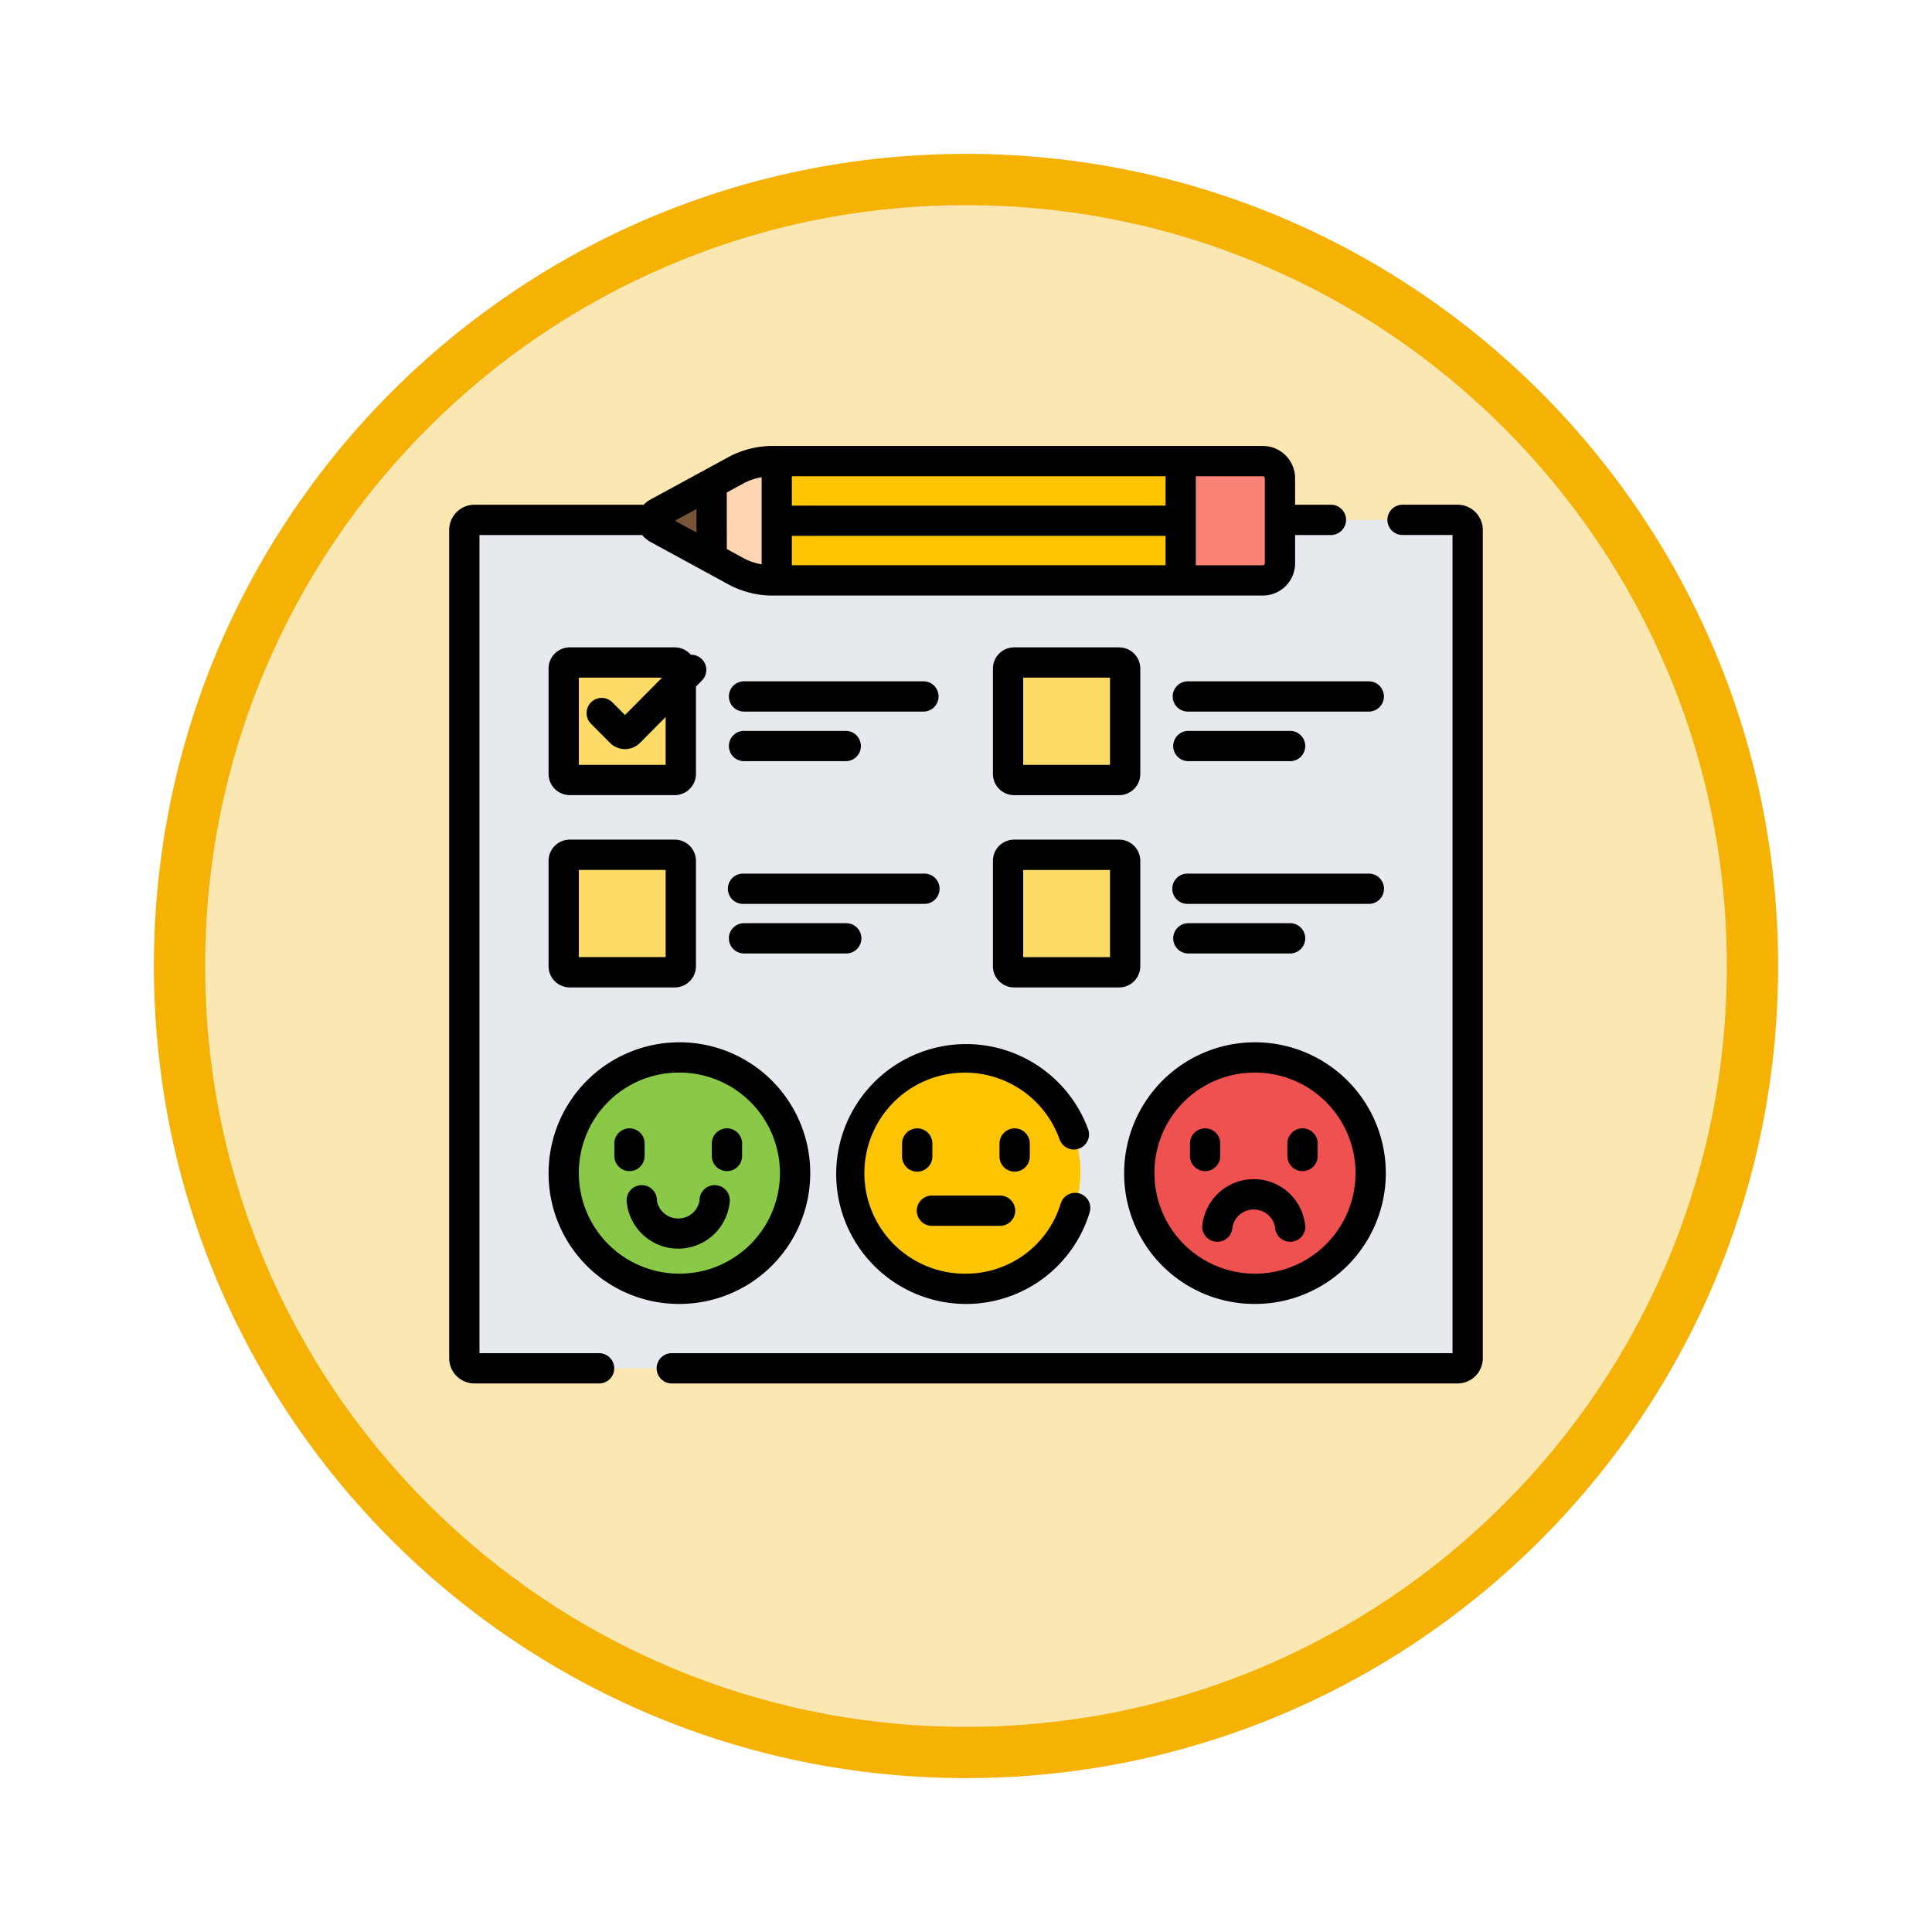 <svg xmlns="http://www.w3.org/2000/svg" xmlns:xlink="http://www.w3.org/1999/xlink" width="113" height="113" viewBox="0 0 113 113">
  <defs>
    <filter id="Trazado_982547" x="0" y="0" width="113" height="113" filterUnits="userSpaceOnUse">
      <feOffset dy="3" input="SourceAlpha"/>
      <feGaussianBlur stdDeviation="3" result="blur"/>
      <feFlood flood-opacity="0.161"/>
      <feComposite operator="in" in2="blur"/>
      <feComposite in="SourceGraphic"/>
    </filter>
  </defs>
  <g id="Grupo_1236388" data-name="Grupo 1236388" transform="translate(-743.5 -1384.175)">
    <g id="Grupo_1223811" data-name="Grupo 1223811" transform="translate(752.5 1390.175)">
      <g id="Grupo_1211532" data-name="Grupo 1211532" transform="translate(0)">
        <g id="Grupo_1210969" data-name="Grupo 1210969" transform="translate(0 0)">
          <g id="Grupo_1210937" data-name="Grupo 1210937">
            <g id="Grupo_1174742" data-name="Grupo 1174742">
              <g id="Grupo_1163948" data-name="Grupo 1163948">
                <g id="Grupo_1158168" data-name="Grupo 1158168">
                  <g id="Grupo_1152576" data-name="Grupo 1152576">
                    <g id="Grupo_1148633" data-name="Grupo 1148633">
                      <g id="Grupo_1148525" data-name="Grupo 1148525">
                        <g transform="matrix(1, 0, 0, 1, -9, -6)" filter="url(#Trazado_982547)">
                          <g id="Trazado_982547-2" data-name="Trazado 982547" transform="translate(9 6)" fill="#fbe7b2">
                            <path d="M 47.5 93.5 C 41.289 93.5 35.265 92.284 29.595 89.886 C 24.118 87.569 19.198 84.252 14.973 80.027 C 10.748 75.802 7.431 70.882 5.114 65.405 C 2.716 59.735 1.5 53.711 1.5 47.5 C 1.5 41.289 2.716 35.265 5.114 29.595 C 7.431 24.118 10.748 19.198 14.973 14.973 C 19.198 10.748 24.118 7.431 29.595 5.114 C 35.265 2.716 41.289 1.5 47.5 1.5 C 53.711 1.5 59.735 2.716 65.405 5.114 C 70.882 7.431 75.802 10.748 80.027 14.973 C 84.252 19.198 87.569 24.118 89.886 29.595 C 92.284 35.265 93.5 41.289 93.5 47.5 C 93.5 53.711 92.284 59.735 89.886 65.405 C 87.569 70.882 84.252 75.802 80.027 80.027 C 75.802 84.252 70.882 87.569 65.405 89.886 C 59.735 92.284 53.711 93.5 47.5 93.5 Z" stroke="none"/>
                            <path d="M 47.5 3 C 41.491 3 35.664 4.176 30.18 6.496 C 24.881 8.737 20.122 11.946 16.034 16.034 C 11.946 20.122 8.737 24.881 6.496 30.18 C 4.176 35.664 3 41.491 3 47.5 C 3 53.509 4.176 59.336 6.496 64.82 C 8.737 70.119 11.946 74.878 16.034 78.966 C 20.122 83.054 24.881 86.263 30.18 88.504 C 35.664 90.824 41.491 92 47.5 92 C 53.509 92 59.336 90.824 64.82 88.504 C 70.119 86.263 74.878 83.054 78.966 78.966 C 83.054 74.878 86.263 70.119 88.504 64.82 C 90.824 59.336 92 53.509 92 47.5 C 92 41.491 90.824 35.664 88.504 30.18 C 86.263 24.881 83.054 20.122 78.966 16.034 C 74.878 11.946 70.119 8.737 64.82 6.496 C 59.336 4.176 53.509 3 47.5 3 M 47.5 0 C 73.734 0 95 21.266 95 47.5 C 95 73.734 73.734 95 47.5 95 C 21.266 95 0 73.734 0 47.5 C 0 21.266 21.266 0 47.5 0 Z" stroke="none" fill="#f5b104"/>
                          </g>
                        </g>
                      </g>
                    </g>
                  </g>
                </g>
              </g>
            </g>
          </g>
        </g>
      </g>
    </g>
    <g id="satisfaccion" transform="translate(769.773 1409.759)">
      <path id="Trazado_1225753" data-name="Trazado 1225753" d="M65.592,37.106H55.2v2.541a1,1,0,0,1-1,1H25.367a4.671,4.671,0,0,1-1.88-.478L18.84,37.635c-.265-.145-.384-.34-.358-.53H8.09a.592.592,0,0,0-.59.59V86.14a.592.592,0,0,0,.59.59h57.5a.592.592,0,0,0,.59-.59V37.7a.592.592,0,0,0-.59-.59Zm0,0" transform="translate(-6.614 -32.284)" fill="#e6e9ed"/>
      <path id="Trazado_1225754" data-name="Trazado 1225754" d="M212.666,310.176a6.7,6.7,0,1,1-6.7-6.766A6.731,6.731,0,0,1,212.666,310.176Zm0,0" transform="translate(-175.744 -267.145)" fill="#ffc502"/>
      <path id="Trazado_1225755" data-name="Trazado 1225755" d="M70.123,310.176a6.7,6.7,0,1,1-6.7-6.766A6.731,6.731,0,0,1,70.123,310.176Zm0,0" transform="translate(-50.032 -267.145)" fill="#89c947"/>
      <path id="Trazado_1225756" data-name="Trazado 1225756" d="M355.237,310.176a6.7,6.7,0,1,1-6.7-6.766A6.732,6.732,0,0,1,355.237,310.176Zm0,0" transform="translate(-301.482 -267.145)" fill="#ef5050"/>
      <g id="Grupo_1236387" data-name="Grupo 1236387" transform="translate(6.698 13.164)">
        <path id="Trazado_1225757" data-name="Trazado 1225757" d="M63.579,114.272a.355.355,0,0,1-.354.354H57.085a.355.355,0,0,1-.354-.354v-6.164a.355.355,0,0,1,.354-.354h6.139a.355.355,0,0,1,.354.354Zm0,0" transform="translate(-56.731 -107.754)" fill="#fcdb67"/>
        <path id="Trazado_1225758" data-name="Trazado 1225758" d="M63.579,209.53a.355.355,0,0,1-.354.354H57.085a.355.355,0,0,1-.354-.354v-6.164a.355.355,0,0,1,.354-.354h6.139a.355.355,0,0,1,.354.354Zm0,0" transform="translate(-56.731 -191.765)" fill="#fcdb67"/>
        <path id="Trazado_1225759" data-name="Trazado 1225759" d="M283.692,114.272a.355.355,0,0,1-.354.354H277.2a.355.355,0,0,1-.354-.354v-6.164a.355.355,0,0,1,.354-.354h6.139a.355.355,0,0,1,.354.354Zm0,0" transform="translate(-250.854 -107.754)" fill="#fcdb67"/>
        <path id="Trazado_1225760" data-name="Trazado 1225760" d="M283.692,209.53a.355.355,0,0,1-.354.354H277.2a.355.355,0,0,1-.354-.354v-6.164a.355.355,0,0,1,.354-.354h6.139a.355.355,0,0,1,.354.354Zm0,0" transform="translate(-250.854 -191.765)" fill="#fcdb67"/>
      </g>
      <path id="Trazado_1225761" data-name="Trazado 1225761" d="M136.2,8a1,1,0,0,1,1,1v4.981a1,1,0,0,1-1,1H107.366a4.664,4.664,0,0,1-1.88-.479l-4.647-2.531c-.483-.263-.483-.694,0-.957l4.647-2.531A4.664,4.664,0,0,1,107.366,8Zm0,0" transform="translate(-88.613 -6.615)" fill="#ffc502"/>
      <path id="Trazado_1225762" data-name="Trazado 1225762" d="M107.769,8h-.4a4.664,4.664,0,0,0-1.88.479l-4.647,2.531c-.483.263-.483.694,0,.957l4.647,2.531a4.664,4.664,0,0,0,1.88.479h.4Zm0,0" transform="translate(-88.613 -6.615)" fill="#ffd5b3"/>
      <path id="Trazado_1225763" data-name="Trazado 1225763" d="M103.963,19.082l-3.123,1.7c-.483.263-.483.694,0,.957l3.123,1.7Zm0,0" transform="translate(-88.613 -16.388)" fill="#775436"/>
      <path id="Trazado_1225764" data-name="Trazado 1225764" d="M368.15,13.978V9a1,1,0,0,0-1-1h-4.805v6.976h4.805a1,1,0,0,0,1-1Zm0,0" transform="translate(-319.56 -6.615)" fill="#fb8276"/>
      <path id="Trazado_1225765" data-name="Trazado 1225765" d="M149.375,29.609h-3.247a.886.886,0,0,0,0,1.771h2.952V79.234H103.386a.886.886,0,0,0,0,1.771h45.989a1.478,1.478,0,0,0,1.476-1.476V31.085A1.477,1.477,0,0,0,149.375,29.609Zm0,0" transform="translate(-90.397 -25.673)"/>
      <path id="Trazado_1225766" data-name="Trazado 1225766" d="M8.737,53.561H1.771V5.708h9.513a1.732,1.732,0,0,0,.519.422L16.45,8.661a5.518,5.518,0,0,0,2.3.587H47.589a1.888,1.888,0,0,0,1.887-1.884V5.708H51.6a.886.886,0,0,0,0-1.771H49.475V2.383A1.887,1.887,0,0,0,47.589.5H18.753a5.518,5.518,0,0,0-2.3.587L11.8,3.617a1.8,1.8,0,0,0-.428.32h-9.9A1.477,1.477,0,0,0,0,5.413V53.857a1.478,1.478,0,0,0,1.476,1.476H8.737a.886.886,0,1,0,0-1.771ZM43.669,2.271h3.92a.117.117,0,0,1,.116.112V7.364a.117.117,0,0,1-.116.113h-3.92Zm-23.627,0H41.9V3.988H20.042Zm0,3.488H41.9V7.476H20.042ZM16.235,3.22,17.3,2.642a3.694,3.694,0,0,1,.974-.317v5.1a3.72,3.72,0,0,1-.975-.317l-1.061-.578Zm-1.771.965V5.563L13.2,4.873Zm0,0"/>
      <path id="Trazado_1225767" data-name="Trazado 1225767" d="M199.356,311.217a7.553,7.553,0,0,0,7.243-5.386.886.886,0,0,0-1.693-.519,5.791,5.791,0,0,1-5.55,4.134,5.88,5.88,0,1,1,5.482-7.835.886.886,0,0,0,1.673-.582,7.6,7.6,0,1,0-7.154,10.188Zm0,0" transform="translate(-169.13 -260.534)"/>
      <path id="Trazado_1225768" data-name="Trazado 1225768" d="M226.115,340.395v-.7a.886.886,0,1,0-1.771,0v.7a.886.886,0,1,0,1.771,0Zm0,0" transform="translate(-197.855 -298.367)"/>
      <path id="Trazado_1225769" data-name="Trazado 1225769" d="M274.4,340.395v-.7a.886.886,0,1,0-1.771,0v.7a.886.886,0,1,0,1.771,0Zm0,0" transform="translate(-240.442 -298.367)"/>
      <path id="Trazado_1225770" data-name="Trazado 1225770" d="M232.749,373.591h3.926a.886.886,0,1,0,0-1.771h-3.926a.886.886,0,1,0,0,1.771Zm0,0" transform="translate(-204.486 -327.477)"/>
      <path id="Trazado_1225771" data-name="Trazado 1225771" d="M56.812,311.213a7.652,7.652,0,1,0-7.582-7.651A7.625,7.625,0,0,0,56.812,311.213Zm0-13.532A5.881,5.881,0,1,1,51,303.562a5.852,5.852,0,0,1,5.811-5.881Zm0,0" transform="translate(-43.417 -260.531)"/>
      <path id="Trazado_1225772" data-name="Trazado 1225772" d="M82.686,341.28a.885.885,0,0,0,.886-.886v-.7a.886.886,0,1,0-1.771,0v.7A.886.886,0,0,0,82.686,341.28Zm0,0" transform="translate(-72.142 -298.367)"/>
      <path id="Trazado_1225773" data-name="Trazado 1225773" d="M130.976,341.28a.885.885,0,0,0,.886-.886v-.7a.886.886,0,1,0-1.771,0v.7A.885.885,0,0,0,130.976,341.28Zm0,0" transform="translate(-114.73 -298.367)"/>
      <path id="Trazado_1225774" data-name="Trazado 1225774" d="M87.891,367.8a3.026,3.026,0,0,0,6.035,0,.886.886,0,1,0-1.771,0,1.268,1.268,0,0,1-2.493,0,.886.886,0,1,0-1.771,0Zm0,0" transform="translate(-77.513 -323.151)"/>
      <path id="Trazado_1225775" data-name="Trazado 1225775" d="M341.926,311.213a7.652,7.652,0,1,0-7.582-7.651A7.625,7.625,0,0,0,341.926,311.213Zm0-13.532a5.881,5.881,0,1,1-5.81,5.881A5.853,5.853,0,0,1,341.926,297.682Zm0,0" transform="translate(-294.867 -260.531)"/>
      <path id="Trazado_1225776" data-name="Trazado 1225776" d="M367.8,341.28a.885.885,0,0,0,.886-.886v-.7a.886.886,0,1,0-1.771,0v.7A.886.886,0,0,0,367.8,341.28Zm0,0" transform="translate(-323.588 -298.367)"/>
      <path id="Trazado_1225777" data-name="Trazado 1225777" d="M416.089,341.28a.885.885,0,0,0,.886-.886v-.7a.886.886,0,1,0-1.771,0v.7A.885.885,0,0,0,416.089,341.28Zm0,0" transform="translate(-366.179 -298.367)"/>
      <path id="Trazado_1225778" data-name="Trazado 1225778" d="M373,366.515a.886.886,0,0,0,1.771,0,1.269,1.269,0,0,1,2.493,0,.886.886,0,0,0,1.771,0,3.026,3.026,0,0,0-6.036,0Zm0,0" transform="translate(-328.959 -320.326)"/>
      <path id="Trazado_1225779" data-name="Trazado 1225779" d="M50.47,108.9H56.61a1.241,1.241,0,0,0,1.24-1.24V102.55l.349-.351a.885.885,0,0,0-.651-1.509,1.236,1.236,0,0,0-.938-.432H50.47a1.241,1.241,0,0,0-1.24,1.24v6.164A1.241,1.241,0,0,0,50.47,108.9ZM51,102.028h4.869L53.7,104.216l-.715-.721a.886.886,0,1,0-1.257,1.248l1.094,1.1a1.227,1.227,0,0,0,.878.366h0a1.227,1.227,0,0,0,.878-.365l1.5-1.512v2.8H51Zm0,0" transform="translate(-43.418 -87.979)"/>
      <path id="Trazado_1225780" data-name="Trazado 1225780" d="M139.183,118.849h10.551a.886.886,0,0,0,0-1.771H139.183a.886.886,0,0,0,0,1.771Zm0,0" transform="translate(-121.968 -102.814)"/>
      <path id="Trazado_1225781" data-name="Trazado 1225781" d="M139.183,143.412h6.008a.886.886,0,0,0,0-1.771h-6.008a.886.886,0,0,0,0,1.771Zm0,0" transform="translate(-121.968 -124.476)"/>
      <path id="Trazado_1225782" data-name="Trazado 1225782" d="M49.23,202.916a1.241,1.241,0,0,0,1.24,1.24H56.61a1.241,1.241,0,0,0,1.24-1.24v-6.164a1.241,1.241,0,0,0-1.24-1.24H50.47a1.241,1.241,0,0,0-1.24,1.24ZM51,197.283h5.077v5.1H51Zm0,0" transform="translate(-43.418 -171.987)"/>
      <path id="Trazado_1225783" data-name="Trazado 1225783" d="M139.183,214.107h10.551a.886.886,0,1,0,0-1.771H139.183a.886.886,0,1,0,0,1.771Zm0,0" transform="translate(-121.968 -186.824)"/>
      <path id="Trazado_1225784" data-name="Trazado 1225784" d="M146.077,237.781a.885.885,0,0,0-.886-.886h-6.008a.886.886,0,0,0,0,1.771h6.008A.886.886,0,0,0,146.077,237.781Zm0,0" transform="translate(-121.968 -208.483)"/>
      <path id="Trazado_1225785" data-name="Trazado 1225785" d="M270.584,108.9h6.139a1.241,1.241,0,0,0,1.24-1.24v-6.164a1.241,1.241,0,0,0-1.24-1.24h-6.139a1.241,1.241,0,0,0-1.24,1.24v6.164A1.241,1.241,0,0,0,270.584,108.9Zm.531-6.873h5.077v5.1h-5.077Zm0,0" transform="translate(-237.542 -87.976)"/>
      <path id="Trazado_1225786" data-name="Trazado 1225786" d="M358.406,117.964a.885.885,0,0,0,.886.886h10.551a.886.886,0,1,0,0-1.771H359.292A.885.885,0,0,0,358.406,117.964Zm0,0" transform="translate(-316.088 -102.814)"/>
      <path id="Trazado_1225787" data-name="Trazado 1225787" d="M359.292,143.412H365.3a.886.886,0,0,0,0-1.771h-6.009a.886.886,0,0,0,0,1.771Zm0,0" transform="translate(-316.088 -124.476)"/>
      <path id="Trazado_1225788" data-name="Trazado 1225788" d="M277.963,202.916v-6.164a1.241,1.241,0,0,0-1.24-1.24h-6.139a1.241,1.241,0,0,0-1.24,1.24v6.164a1.241,1.241,0,0,0,1.24,1.24h6.139A1.241,1.241,0,0,0,277.963,202.916Zm-1.771-.531h-5.077v-5.1h5.077Zm0,0" transform="translate(-237.542 -171.987)"/>
      <path id="Trazado_1225789" data-name="Trazado 1225789" d="M369.847,212.336H359.3a.886.886,0,1,0,0,1.771h10.551a.886.886,0,1,0,0-1.771Zm0,0" transform="translate(-316.092 -186.824)"/>
      <path id="Trazado_1225790" data-name="Trazado 1225790" d="M365.3,238.666a.886.886,0,0,0,0-1.771h-6.009a.886.886,0,0,0,0,1.771Zm0,0" transform="translate(-316.088 -208.483)"/>
    </g>
  </g>
</svg>
